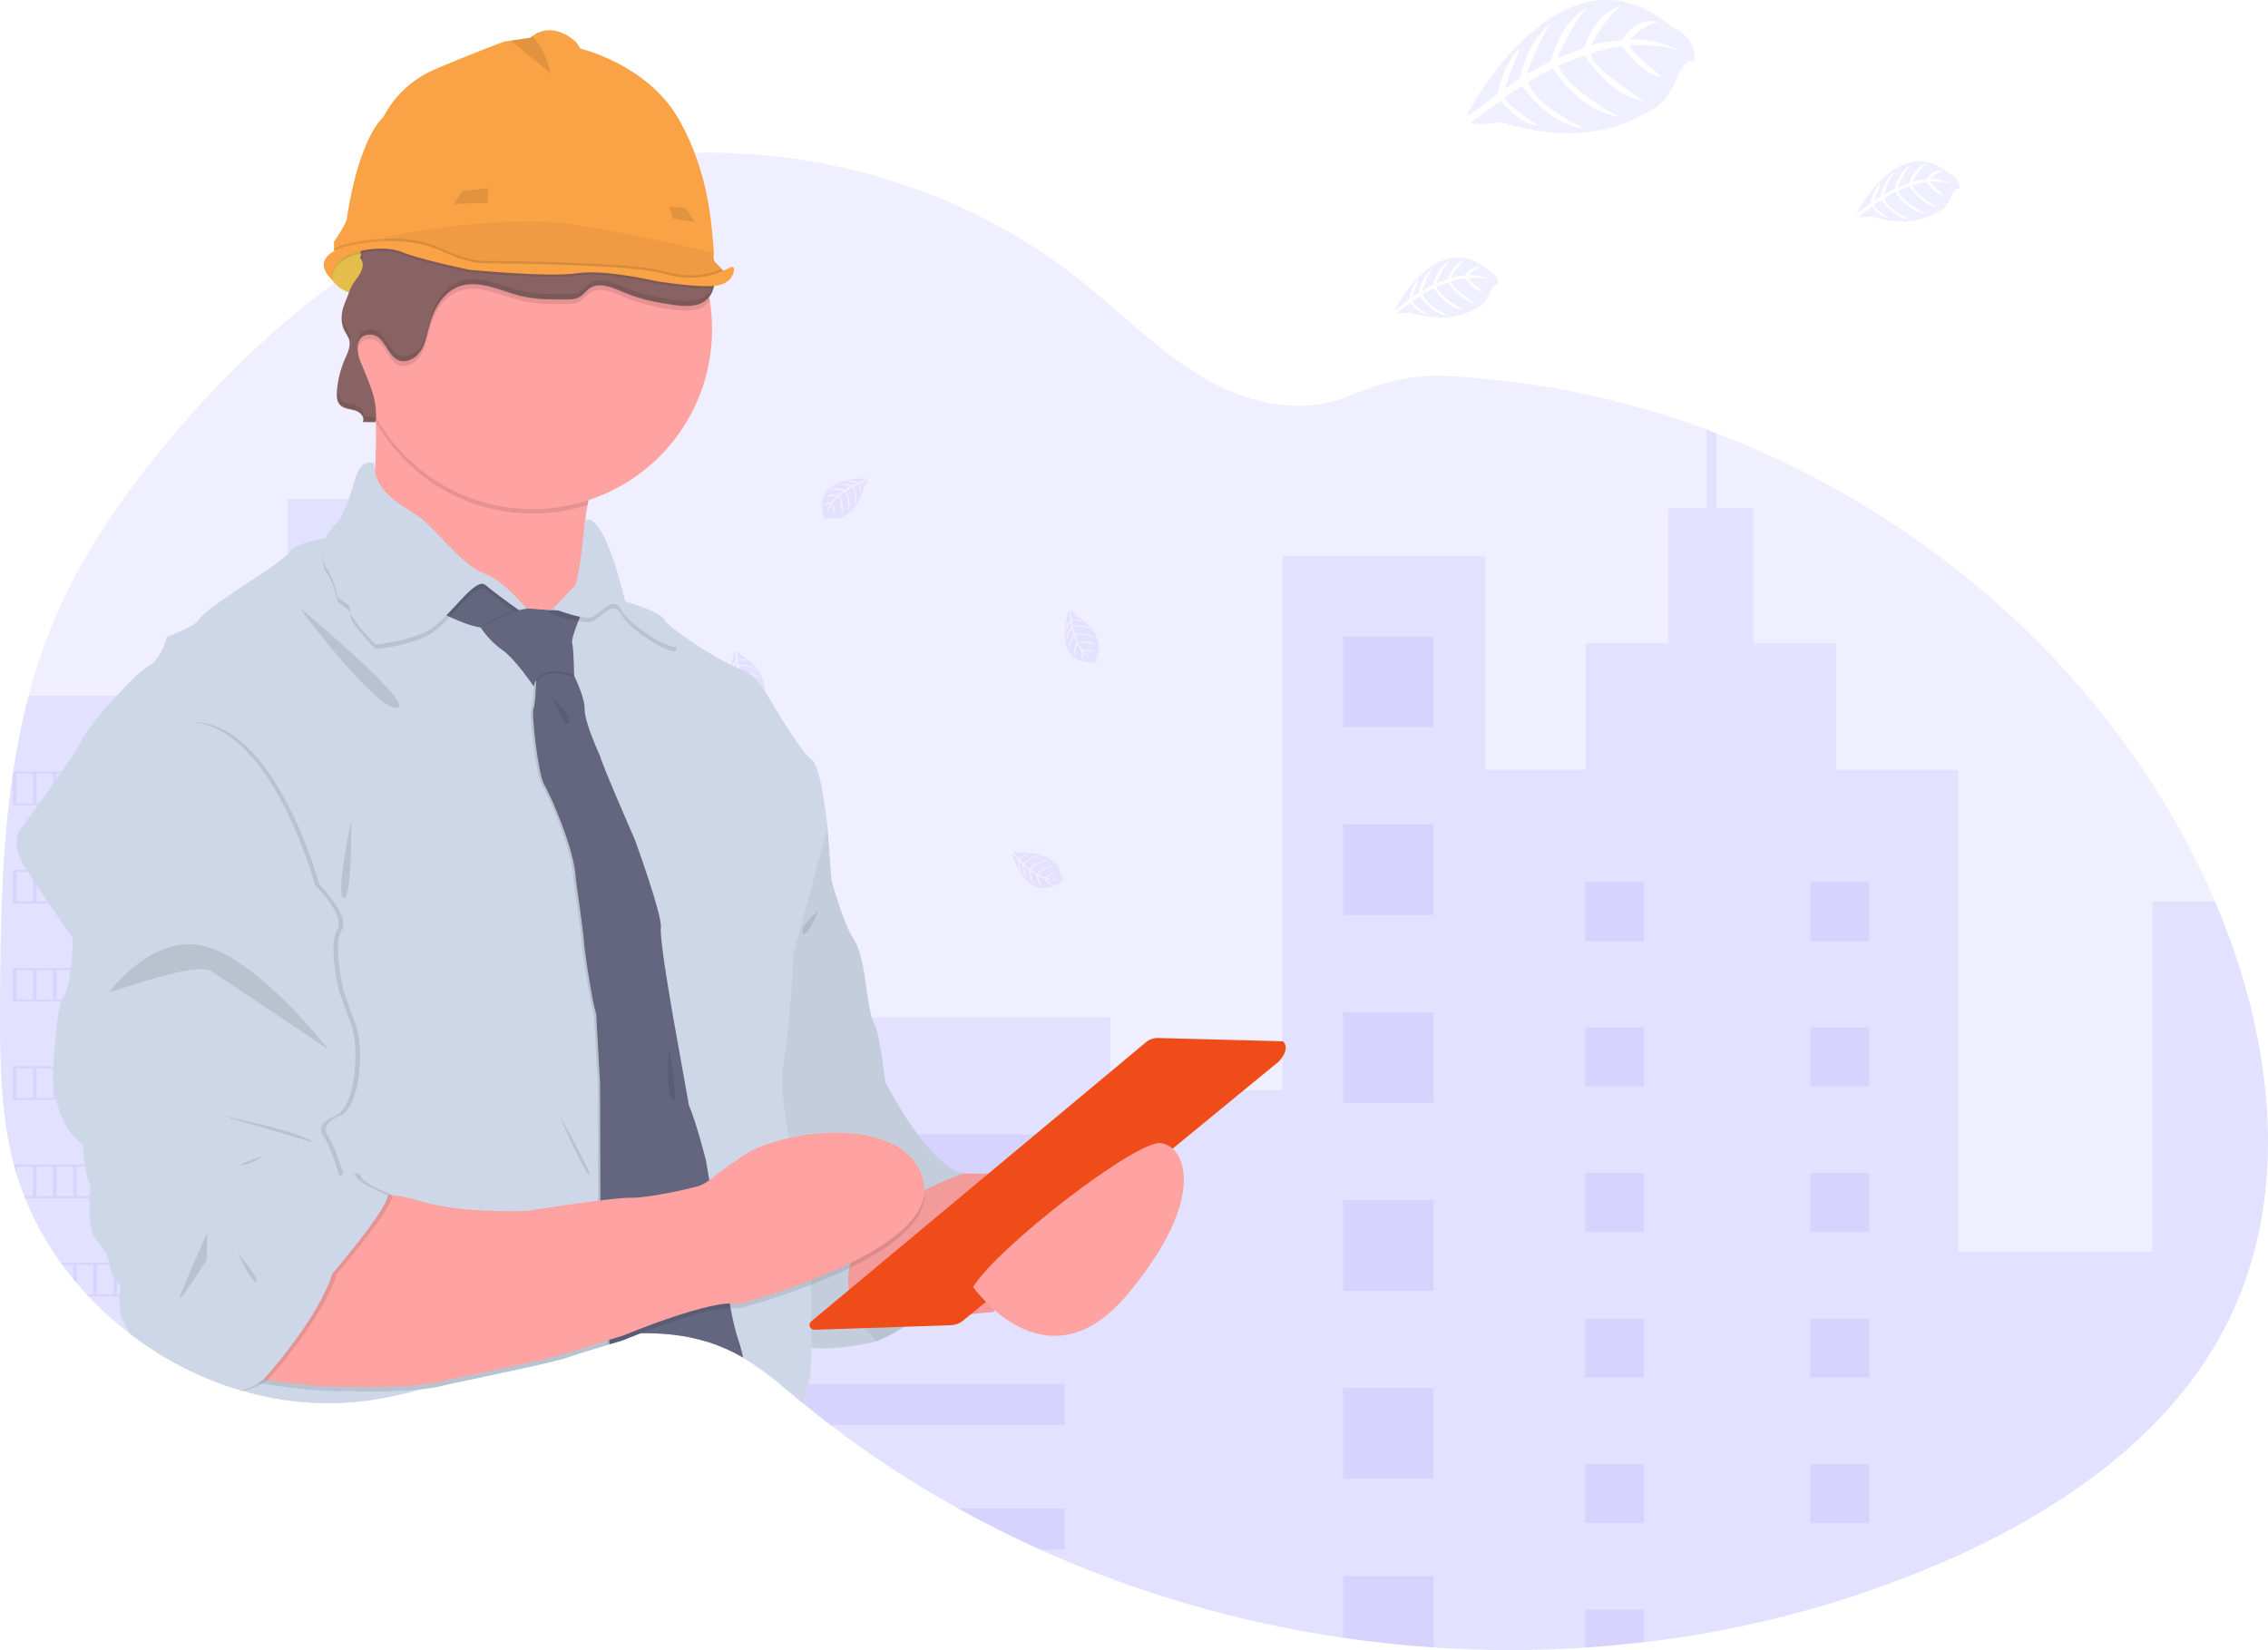 <svg width="268" height="195" viewBox="0 0 268 195" fill="none" xmlns="http://www.w3.org/2000/svg">
<g clip-path="url(#clip0_151_2)">
<path opacity="0.1" d="M263.459 155.805C256.821 169.505 243.335 178.666 229.365 184.707C218.179 189.512 206.355 192.668 194.263 194.075C191.947 194.35 189.624 194.564 187.293 194.715C181.337 195.103 175.361 195.097 169.406 194.695C165.824 194.457 162.254 194.076 158.697 193.553C146.337 191.749 134.287 188.24 122.891 183.125C119.602 181.643 116.38 180.026 113.224 178.273C107.953 175.351 102.903 172.048 98.114 168.39C97.054 167.58 96.008 166.753 94.975 165.908L94.55 165.56C93.737 164.89 92.933 164.206 92.116 163.541C90.757 162.403 89.315 161.368 87.802 160.446C87.7 160.386 87.597 160.326 87.492 160.269C87.212 160.106 86.927 159.954 86.637 159.809C86.04 159.508 85.428 159.237 84.803 158.999C81.916 157.899 78.825 157.499 75.691 157.567C75.171 157.567 74.651 157.602 74.129 157.637C73.399 157.687 72.667 157.762 71.937 157.857L71.667 157.894C69.342 158.223 67.042 158.717 64.787 159.371C61.303 160.371 57.881 161.621 54.438 162.748C52.975 163.231 51.511 163.691 50.034 164.103L49.709 164.193C47.608 164.784 45.47 165.232 43.309 165.533C38.397 166.161 33.408 165.759 28.661 164.353L28.496 164.306L28.191 164.216L27.773 164.086C27.074 163.866 26.38 163.625 25.692 163.363L25.274 163.203C24.608 162.947 23.956 162.671 23.317 162.376L22.9 162.186C22.234 161.876 21.581 161.549 20.943 161.204C20.713 161.084 20.486 160.954 20.261 160.831C19.581 160.451 18.915 160.053 18.262 159.636C17.568 159.195 16.89 158.734 16.227 158.254C15.921 158.034 15.617 157.808 15.317 157.577C13.589 156.254 11.97 154.794 10.476 153.21C10.394 153.128 10.316 153.043 10.239 152.96C9.842 152.53 9.452 152.093 9.074 151.645C8.934 151.48 8.794 151.315 8.657 151.145C8.209 150.599 7.776 150.04 7.36 149.468C7.297 149.386 7.237 149.301 7.177 149.218C5.47 146.856 4.054 144.297 2.961 141.595C2.926 141.512 2.894 141.427 2.864 141.345C2.531 140.487 2.227 139.614 1.952 138.728C1.839 138.358 1.732 137.978 1.637 137.608C1.604 137.498 1.574 137.385 1.547 137.275C0.167 131.844 0.01 126.197 0.01 120.583C0.01 119.929 0.01 119.275 0.01 118.621C0.05 109.54 0.19 100.305 1.529 91.349C1.529 91.286 1.547 91.224 1.557 91.164C2.005 88.149 2.615 85.16 3.384 82.21C4.188 79.115 5.216 76.083 6.46 73.137C9.542 65.888 14.023 59.292 18.999 53.178C24.997 45.822 31.87 39.033 39.525 33.432C40.624 32.627 41.739 31.845 42.869 31.087L43.391 30.745C43.574 30.622 43.756 30.495 43.938 30.387C44.313 30.137 44.688 29.902 45.068 29.665L45.493 29.4L46.303 28.9L46.553 28.757L46.985 28.508L47.412 28.258C47.912 27.963 48.418 27.674 48.929 27.393C51.114 26.175 53.349 25.061 55.637 24.053C56.312 23.755 56.991 23.468 57.674 23.191C60.775 21.928 63.961 20.883 67.209 20.064C68.408 19.761 69.615 19.494 70.83 19.264C72.263 18.988 73.703 18.758 75.151 18.577C77.455 18.287 79.772 18.114 82.094 18.059C98.419 17.662 114.908 22.976 127.702 33.162C132.8 37.221 137.381 42.028 143.107 45.139C148.105 47.849 153.956 48.971 159.309 46.839C163.733 45.077 166.612 44.202 171.58 44.47C181.861 45.049 191.997 47.169 201.648 50.758C202.038 50.901 202.428 51.048 202.815 51.196C227.985 60.832 249.626 79.966 260.867 104.554C261.164 105.204 261.453 105.859 261.734 106.518C268.44 122.178 270.859 140.537 263.459 155.805Z" fill="#6C63FF"/>
<path opacity="0.1" d="M50.027 69.335V164.108L49.702 164.198C47.601 164.789 45.463 165.236 43.301 165.538C38.39 166.166 33.401 165.764 28.653 164.358L28.488 164.31L28.183 164.22L27.766 164.09C27.066 163.87 26.372 163.63 25.684 163.368L25.267 163.208C24.601 162.951 23.948 162.676 23.31 162.381L22.893 162.191C22.226 161.881 21.574 161.553 20.936 161.208C20.706 161.088 20.478 160.958 20.253 160.836C19.574 160.456 18.907 160.058 18.254 159.641C17.561 159.2 16.883 158.739 16.22 158.259C15.913 158.039 15.61 157.813 15.31 157.582C13.581 156.259 11.962 154.799 10.469 153.215C10.387 153.132 10.309 153.047 10.232 152.965C9.834 152.535 9.444 152.098 9.067 151.65C8.927 151.485 8.787 151.32 8.65 151.15C8.202 150.604 7.769 150.045 7.353 149.473C7.29 149.391 7.23 149.306 7.17 149.223C5.463 146.861 4.047 144.301 2.954 141.599C2.919 141.517 2.887 141.432 2.857 141.349C2.523 140.491 2.219 139.619 1.944 138.732C1.832 138.363 1.724 137.983 1.629 137.613C1.597 137.503 1.567 137.39 1.539 137.28C0.16 131.849 0.002 126.202 0.002 120.588C0.002 119.933 0.002 119.279 0.002 118.626C0.042 109.545 0.182 100.309 1.522 91.353C1.522 91.291 1.539 91.228 1.549 91.168C1.998 88.153 2.608 85.165 3.376 82.215H28.898V69.335H33.987V58.989H44.938V69.335H50.027Z" fill="#6C63FF"/>
<path opacity="0.1" d="M263.459 155.804C256.821 169.504 243.335 178.665 229.365 184.707C218.179 189.512 206.356 192.667 194.264 194.075C191.948 194.35 189.624 194.563 187.293 194.715C181.337 195.103 175.362 195.097 169.406 194.695C165.824 194.457 162.254 194.076 158.697 193.553C146.337 191.749 134.287 188.24 122.891 183.125C119.602 181.643 116.38 180.026 113.224 178.273C107.953 175.351 102.903 172.048 98.114 168.39C97.054 167.58 96.008 166.752 94.975 165.908L94.55 165.56C93.738 164.89 92.933 164.205 92.116 163.541C90.757 162.403 89.316 161.368 87.802 160.446C87.7 160.386 87.597 160.326 87.492 160.269C87.213 160.106 86.927 159.954 86.638 159.809C86.04 159.508 85.428 159.237 84.803 158.999V120.228H131.186V128.859H151.542V65.726H175.502V90.971H187.353V76.024H197.145V60.057H201.644V50.758C202.034 50.901 202.423 51.048 202.811 51.196V60.057H207.189V76.034H216.974V90.981H231.402V147.928H254.334V106.513H261.725C268.44 122.178 270.859 140.537 263.459 155.804Z" fill="#6C63FF"/>
<path opacity="0.1" d="M169.411 75.227H158.702V85.937H169.411V75.227Z" fill="#6C63FF"/>
<path opacity="0.1" d="M169.411 97.428H158.702V108.138H169.411V97.428Z" fill="#6C63FF"/>
<path opacity="0.1" d="M169.411 119.631H158.702V130.341H169.411V119.631Z" fill="#6C63FF"/>
<path opacity="0.1" d="M169.411 141.834H158.702V152.545H169.411V141.834Z" fill="#6C63FF"/>
<path opacity="0.1" d="M169.411 164.036H158.702V174.746H169.411V164.036Z" fill="#6C63FF"/>
<path opacity="0.1" d="M169.411 186.234V194.692C165.829 194.454 162.259 194.073 158.702 193.55V186.234H169.411Z" fill="#6C63FF"/>
<path opacity="0.1" d="M125.82 134.071H88.335V138.922H125.82V134.071Z" fill="#6C63FF"/>
<path opacity="0.1" d="M125.82 148.806H88.335V153.657H125.82V148.806Z" fill="#6C63FF"/>
<path opacity="0.1" d="M125.82 163.541V168.39H98.119C97.059 167.58 96.013 166.752 94.98 165.908L94.555 165.56C93.743 164.89 92.938 164.205 92.121 163.541H125.82Z" fill="#6C63FF"/>
<path opacity="0.1" d="M125.82 178.273V183.125H122.896C119.607 181.643 116.385 180.026 113.229 178.273H125.82Z" fill="#6C63FF"/>
<path opacity="0.1" d="M194.268 104.229H187.298V111.2H194.268V104.229Z" fill="#6C63FF"/>
<path opacity="0.1" d="M43.316 71.74H36.346V78.711H43.316V71.74Z" fill="#6C63FF"/>
<path opacity="0.1" d="M43.316 87.936H36.346V94.908H43.316V87.936Z" fill="#6C63FF"/>
<path opacity="0.1" d="M43.316 104.131H36.346V111.103H43.316V104.131Z" fill="#6C63FF"/>
<path opacity="0.1" d="M43.316 120.329H36.346V127.3H43.316V120.329Z" fill="#6C63FF"/>
<path opacity="0.1" d="M43.316 136.525H36.346V143.497H43.316V136.525Z" fill="#6C63FF"/>
<path opacity="0.1" d="M43.316 152.72H36.346V159.691H43.316V152.72Z" fill="#6C63FF"/>
<path opacity="0.1" d="M220.882 104.229H213.912V111.2H220.882V104.229Z" fill="#6C63FF"/>
<path opacity="0.1" d="M194.268 121.426H187.298V128.397H194.268V121.426Z" fill="#6C63FF"/>
<path opacity="0.1" d="M220.882 121.426H213.912V128.397H220.882V121.426Z" fill="#6C63FF"/>
<path opacity="0.1" d="M194.268 138.625H187.298V145.596H194.268V138.625Z" fill="#6C63FF"/>
<path opacity="0.1" d="M220.882 138.625H213.912V145.596H220.882V138.625Z" fill="#6C63FF"/>
<path opacity="0.1" d="M194.268 155.825H187.298V162.796H194.268V155.825Z" fill="#6C63FF"/>
<path opacity="0.1" d="M220.882 155.825H213.912V162.796H220.882V155.825Z" fill="#6C63FF"/>
<path opacity="0.1" d="M194.268 173.021H187.298V179.993H194.268V173.021Z" fill="#6C63FF"/>
<path opacity="0.1" d="M220.882 173.021H213.912V179.993H220.882V173.021Z" fill="#6C63FF"/>
<path opacity="0.1" d="M187.298 194.715V190.218H194.268V194.075L187.298 194.715Z" fill="#6C63FF"/>
<path opacity="0.1" d="M1.524 91.171V95.17H28.183V91.171H1.524ZM3.899 94.92H1.942V91.421H3.899V94.92ZM6.273 94.92H4.316V91.421H6.273V94.92ZM8.647 94.92H6.69V91.421H8.647V94.92ZM11.021 94.92H9.065V91.421H11.021V94.92ZM13.396 94.92H11.439V91.421H13.396V94.92ZM15.77 94.92H13.813V91.421H15.77V94.92ZM18.144 94.92H16.187V91.421H18.144V94.92ZM20.518 94.92H18.561V91.421H20.518V94.92ZM22.893 94.92H20.936V91.421H22.893V94.92ZM25.267 94.92H23.31V91.421H25.267V94.92ZM27.766 94.92H25.684V91.421H27.766V94.92Z" fill="#6C63FF"/>
<path opacity="0.1" d="M1.524 102.784V106.771H28.183V102.784H1.524ZM3.899 106.521H1.942V103.034H3.899V106.521ZM6.273 106.521H4.316V103.034H6.273V106.521ZM8.647 106.521H6.69V103.034H8.647V106.521ZM11.021 106.521H9.065V103.034H11.021V106.521ZM13.396 106.521H11.439V103.034H13.396V106.521ZM15.77 106.521H13.813V103.034H15.77V106.521ZM18.144 106.521H16.187V103.034H18.144V106.521ZM20.518 106.521H18.561V103.034H20.518V106.521ZM22.893 106.521H20.936V103.034H22.893V106.521ZM25.267 106.521H23.31V103.034H25.267V106.521ZM27.766 106.521H25.684V103.034H27.766V106.521Z" fill="#6C63FF"/>
<path opacity="0.1" d="M1.524 114.395V118.381H28.183V114.395H1.524ZM3.899 118.131H1.942V114.644H3.899V118.131ZM6.273 118.131H4.316V114.644H6.273V118.131ZM8.647 118.131H6.69V114.644H8.647V118.131ZM11.021 118.131H9.065V114.644H11.021V118.131ZM13.396 118.131H11.439V114.644H13.396V118.131ZM15.77 118.131H13.813V114.644H15.77V118.131ZM18.144 118.131H16.187V114.644H18.144V118.131ZM20.518 118.131H18.561V114.644H20.518V118.131ZM22.893 118.131H20.936V114.644H22.893V118.131ZM25.267 118.131H23.31V114.644H25.267V118.131ZM27.766 118.131H25.684V114.644H27.766V118.131Z" fill="#6C63FF"/>
<path opacity="0.1" d="M1.524 125.995V129.994H28.183V125.995H1.524ZM3.899 129.744H1.942V126.245H3.899V129.744ZM6.273 129.744H4.316V126.245H6.273V129.744ZM8.647 129.744H6.69V126.245H8.647V129.744ZM11.021 129.744H9.065V126.245H11.021V129.744ZM13.396 129.744H11.439V126.245H13.396V129.744ZM15.77 129.744H13.813V126.245H15.77V129.744ZM18.144 129.744H16.187V126.245H18.144V129.744ZM20.518 129.744H18.561V126.245H20.518V129.744ZM22.893 129.744H20.936V126.245H22.893V129.744ZM25.267 129.744H23.31V126.245H25.267V129.744ZM27.766 129.744H25.684V126.245H27.766V129.744Z" fill="#6C63FF"/>
<path opacity="0.1" d="M1.627 137.615C1.722 137.99 1.829 138.365 1.942 138.735V137.865H3.899V141.365H2.854C2.884 141.447 2.917 141.532 2.952 141.615H28.194V137.615H1.627ZM6.273 141.365H4.316V137.865H6.273V141.365ZM8.647 141.365H6.69V137.865H8.647V141.365ZM11.021 141.365H9.065V137.865H11.021V141.365ZM13.396 141.365H11.439V137.865H13.396V141.365ZM15.77 141.365H13.813V137.865H15.77V141.365ZM18.144 141.365H16.187V137.865H18.144V141.365ZM20.518 141.365H18.562V137.865H20.518V141.365ZM22.893 141.365H20.936V137.865H22.893V141.365ZM25.267 141.365H23.31V137.865H25.267V141.365ZM27.766 141.365H25.684V137.865H27.766V141.365Z" fill="#6C63FF"/>
<path opacity="0.1" d="M7.168 149.226C7.228 149.308 7.288 149.393 7.35 149.476H8.648V151.153C8.785 151.32 8.925 151.485 9.065 151.653V149.478H11.022V152.977H10.229C10.307 153.06 10.384 153.145 10.467 153.227H28.184V149.228L7.168 149.226ZM13.396 152.975H11.439V149.476H13.396V152.975ZM15.77 152.975H13.813V149.476H15.77V152.975ZM18.145 152.975H16.188V149.476H18.145V152.975ZM20.519 152.975H18.562V149.476H20.519V152.975ZM22.893 152.975H20.936V149.476H22.893V152.975ZM25.267 152.975H23.31V149.476H25.267V152.975ZM27.766 152.975H25.685V149.476H27.766V152.975Z" fill="#6C63FF"/>
<path opacity="0.1" d="M20.253 160.836C20.478 160.963 20.706 161.086 20.936 161.208V161.086H22.893V162.191L23.31 162.381V161.086H25.267V163.208L25.684 163.368V161.086H27.766V164.085L28.183 164.215V160.836H20.253Z" fill="#6C63FF"/>
<path opacity="0.1" d="M102.457 56.55C102.457 56.55 96.499 56.19 97.209 60.364C97.173 60.576 97.204 60.794 97.299 60.987C97.395 61.181 97.549 61.339 97.739 61.439C97.739 61.439 97.739 61.129 98.349 61.234C98.563 61.269 98.78 61.279 98.996 61.264C99.288 61.245 99.567 61.131 99.788 60.939C99.788 60.939 101.463 60.247 102.115 57.51C102.115 57.51 102.595 56.912 102.577 56.76L101.578 57.19C101.578 57.19 101.923 57.914 101.653 58.517C101.653 58.517 101.62 57.217 101.425 57.247C101.388 57.247 100.903 57.497 100.903 57.497C100.903 57.497 101.495 58.762 101.048 59.679C101.048 59.679 101.218 58.124 100.721 57.59L99.996 58.007C99.996 58.007 100.688 59.312 100.218 60.377C100.218 60.377 100.341 58.744 99.848 58.109L99.206 58.609C99.206 58.609 99.856 59.894 99.456 60.779C99.456 60.779 99.403 58.877 99.064 58.732C98.82 58.938 98.602 59.173 98.416 59.432C98.416 59.432 98.861 60.364 98.586 60.856C98.586 60.856 98.416 59.592 98.276 59.584C98.276 59.584 97.719 60.424 97.662 60.999C97.687 60.466 97.853 59.948 98.141 59.499C97.819 59.56 97.522 59.714 97.287 59.942C97.287 59.942 97.374 59.349 98.286 59.297C98.286 59.297 98.749 58.662 98.874 58.622C98.874 58.622 97.971 58.547 97.424 58.789C97.424 58.789 97.906 58.23 99.038 58.484L99.671 57.967C99.671 57.967 98.484 57.805 97.981 57.984C97.981 57.984 98.559 57.485 99.841 57.849L100.531 57.437C100.001 57.321 99.458 57.274 98.916 57.297C98.916 57.297 99.551 56.955 100.733 57.327L101.233 57.105C101.233 57.105 100.483 56.96 100.276 56.937C100.068 56.915 100.046 56.855 100.046 56.855C100.515 56.776 100.997 56.83 101.438 57.01C101.438 57.01 102.475 56.615 102.457 56.55Z" fill="#6C63FF"/>
<path opacity="0.1" d="M86.818 76.864C86.818 76.864 84.781 82.472 88.984 82.985C89.177 83.08 89.394 83.111 89.606 83.075C89.817 83.038 90.012 82.936 90.162 82.782C90.162 82.782 89.869 82.685 90.139 82.138C90.234 81.943 90.306 81.738 90.354 81.528C90.417 81.241 90.386 80.942 90.264 80.675C90.264 80.675 90.076 78.873 87.637 77.471C87.637 77.471 87.203 76.838 87.05 76.814L87.175 77.901C87.175 77.901 87.967 77.776 88.469 78.206C88.469 78.206 87.22 77.868 87.188 78.063C87.188 78.101 87.28 78.636 87.28 78.636C87.28 78.636 88.659 78.426 89.412 79.116C89.412 79.116 87.967 78.511 87.315 78.838L87.51 79.633C87.51 79.633 88.957 79.343 89.844 80.093C89.844 80.093 88.315 79.516 87.565 79.805L87.862 80.555C87.862 80.555 89.279 80.305 90.014 80.928C90.014 80.928 88.175 80.428 87.942 80.723C88.07 81.014 88.233 81.288 88.427 81.54C88.427 81.54 89.449 81.38 89.842 81.79C89.842 81.79 88.579 81.593 88.534 81.723C88.534 81.723 89.182 82.498 89.717 82.722C89.214 82.545 88.767 82.239 88.42 81.835C88.386 82.162 88.45 82.491 88.602 82.782C88.602 82.782 88.057 82.532 88.265 81.645C88.265 81.645 87.785 81.023 87.785 80.895C87.785 80.895 87.455 81.738 87.535 82.332C87.535 82.332 87.135 81.71 87.7 80.698L87.385 79.948C87.385 79.948 86.885 81.04 86.92 81.575C86.92 81.575 86.61 80.878 87.32 79.75L87.123 78.973C86.861 79.445 86.662 79.949 86.53 80.473C86.53 80.473 86.38 79.765 87.073 78.738L87 78.203C87 78.203 86.65 78.873 86.568 79.076C86.485 79.278 86.423 79.27 86.423 79.27C86.48 78.798 86.668 78.35 86.965 77.978C86.965 77.978 86.885 76.864 86.818 76.864Z" fill="#6C63FF"/>
<path opacity="0.1" d="M126.312 72.135C126.312 72.135 124.278 77.754 128.479 78.253C128.672 78.348 128.89 78.379 129.102 78.342C129.314 78.305 129.509 78.203 129.659 78.049C129.659 78.049 129.364 77.951 129.636 77.406C129.732 77.211 129.803 77.006 129.849 76.794C129.913 76.508 129.882 76.209 129.761 75.941C129.761 75.941 129.574 74.139 127.135 72.737C127.135 72.737 126.697 72.107 126.545 72.082L126.672 73.167C126.672 73.167 127.464 73.044 127.967 73.474C127.967 73.474 126.717 73.137 126.682 73.329C126.682 73.369 126.775 73.902 126.775 73.902C126.775 73.902 128.154 73.694 128.909 74.382C128.909 74.382 127.464 73.779 126.81 74.104L127.007 74.901C127.007 74.901 128.454 74.609 129.341 75.361C129.341 75.361 127.809 74.781 127.06 75.072L127.357 75.821C127.357 75.821 128.774 75.571 129.509 76.194C129.509 76.194 127.672 75.694 127.437 75.991C127.569 76.284 127.737 76.558 127.937 76.809C127.937 76.809 128.956 76.646 129.351 77.059C129.351 77.059 128.089 76.861 128.044 76.994C128.044 76.994 128.689 77.766 129.224 77.993C128.722 77.817 128.275 77.51 127.929 77.106C127.896 77.433 127.959 77.762 128.109 78.053C128.109 78.053 127.567 77.803 127.774 76.919C127.774 76.919 127.294 76.294 127.292 76.169C127.292 76.169 126.965 77.014 127.042 77.606C127.042 77.606 126.642 76.986 127.207 75.971L126.892 75.222C126.892 75.222 126.392 76.314 126.427 76.846C126.427 76.846 126.117 76.151 126.827 75.024L126.627 74.244C126.366 74.716 126.167 75.22 126.035 75.744C126.035 75.744 125.887 75.037 126.58 74.009L126.507 73.474C126.507 73.474 126.157 74.144 126.072 74.347C125.987 74.549 125.927 74.542 125.927 74.542C125.987 74.069 126.175 73.622 126.472 73.249C126.472 73.249 126.382 72.137 126.312 72.135Z" fill="#6C63FF"/>
<path opacity="0.1" d="M69.855 117.996C69.855 117.996 67.818 123.608 72.022 124.12C72.215 124.215 72.432 124.246 72.644 124.209C72.855 124.172 73.05 124.069 73.199 123.915C73.199 123.915 72.907 123.818 73.177 123.273C73.273 123.078 73.345 122.872 73.391 122.66C73.456 122.374 73.424 122.075 73.302 121.808C73.302 121.808 73.114 120.006 70.675 118.606C70.675 118.606 70.24 117.974 70.088 117.949L70.213 119.034C70.213 119.034 71.007 118.911 71.507 119.341C71.507 119.341 70.257 119.004 70.225 119.196C70.225 119.236 70.317 119.768 70.317 119.768C70.317 119.768 71.697 119.561 72.449 120.248C72.449 120.248 71.005 119.646 70.353 119.971L70.547 120.768C70.547 120.768 71.995 120.476 72.882 121.228C72.882 121.228 71.352 120.648 70.602 120.938L70.9 121.688C70.9 121.688 72.317 121.438 73.052 122.06C73.052 122.06 71.215 121.561 70.98 121.858C71.108 122.149 71.271 122.424 71.465 122.675C71.465 122.675 72.487 122.513 72.882 122.925C72.882 122.925 71.617 122.728 71.572 122.86C71.572 122.86 72.219 123.633 72.754 123.86C72.252 123.684 71.805 123.379 71.457 122.975C71.424 123.301 71.487 123.63 71.64 123.92C71.64 123.92 71.095 123.67 71.302 122.785C71.302 122.785 70.825 122.16 70.822 122.035C70.822 122.035 70.493 122.88 70.572 123.473C70.572 123.473 70.173 122.853 70.737 121.838L70.422 121.088C70.422 121.088 69.923 122.18 69.96 122.713C69.96 122.713 69.65 122.018 70.36 120.891L70.16 120.113C69.898 120.585 69.699 121.089 69.568 121.613C69.568 121.613 69.418 120.903 70.11 119.878L70.038 119.341C70.038 119.341 69.688 120.011 69.605 120.213C69.523 120.416 69.46 120.408 69.46 120.408C69.518 119.935 69.707 119.488 70.005 119.116C70.005 119.116 69.923 117.996 69.855 117.996Z" fill="#6C63FF"/>
<path opacity="0.1" d="M61.773 65.108C61.773 65.108 59.738 70.717 63.94 71.23C64.132 71.324 64.35 71.355 64.562 71.319C64.774 71.283 64.969 71.18 65.119 71.027C65.119 71.027 64.824 70.93 65.097 70.382C65.191 70.187 65.262 69.981 65.309 69.77C65.373 69.484 65.342 69.186 65.222 68.92C65.222 68.92 65.034 67.118 62.592 65.716C62.592 65.716 62.158 65.083 62.005 65.058L62.133 66.145C62.133 66.145 62.925 66.02 63.425 66.45C63.425 66.45 62.175 66.113 62.143 66.308C62.143 66.345 62.235 66.88 62.235 66.88C62.235 66.88 63.615 66.67 64.369 67.36C64.369 67.36 62.925 66.755 62.27 67.083L62.465 67.878C62.465 67.878 63.912 67.585 64.802 68.338C64.802 68.338 63.27 67.758 62.52 68.05L62.817 68.8C62.817 68.8 64.234 68.55 64.969 69.175C64.969 69.175 63.132 68.675 62.897 68.97C63.025 69.261 63.188 69.535 63.382 69.787C63.382 69.787 64.404 69.627 64.799 70.037C64.799 70.037 63.537 69.84 63.492 69.97C63.492 69.97 64.137 70.745 64.672 70.969C64.17 70.791 63.723 70.485 63.375 70.082C63.342 70.409 63.405 70.738 63.557 71.029C63.557 71.029 63.012 70.78 63.222 69.892C63.222 69.892 62.742 69.27 62.74 69.142C62.74 69.142 62.413 69.985 62.49 70.58C62.49 70.58 62.088 69.957 62.655 68.945L62.337 68.195C62.337 68.195 61.838 69.287 61.875 69.822C61.875 69.822 61.565 69.125 62.275 67.998L62.075 67.22C61.814 67.692 61.614 68.197 61.483 68.72C61.483 68.72 61.335 68.013 62.025 66.985L61.955 66.45C61.955 66.45 61.603 67.12 61.52 67.32C61.438 67.52 61.375 67.518 61.375 67.518C61.433 67.045 61.622 66.597 61.92 66.225C61.92 66.225 61.843 65.108 61.773 65.108Z" fill="#6C63FF"/>
<path opacity="0.1" d="M76.878 95.653C76.878 95.653 78.45 101.402 82.179 99.402C82.391 99.368 82.587 99.269 82.738 99.117C82.89 98.965 82.99 98.769 83.023 98.557C83.023 98.557 82.729 98.647 82.636 98.045C82.601 97.831 82.54 97.622 82.456 97.422C82.345 97.151 82.148 96.924 81.894 96.778C81.894 96.778 80.702 95.413 77.895 95.673C77.895 95.673 77.175 95.41 77.035 95.478L77.765 96.29C77.765 96.29 78.343 95.733 79 95.79C79 95.79 77.778 96.24 77.868 96.413C77.888 96.448 78.272 96.828 78.272 96.828C78.272 96.828 79.272 95.86 80.292 95.988C80.292 95.988 78.765 96.328 78.42 96.973L79.037 97.51C79.037 97.51 80.052 96.438 81.212 96.538C81.212 96.538 79.625 96.948 79.18 97.618L79.859 98.065C79.859 98.065 80.859 97.038 81.834 97.13C81.834 97.13 80.049 97.787 80.022 98.157C80.295 98.322 80.587 98.452 80.892 98.545C80.892 98.545 81.641 97.825 82.189 97.927C82.189 97.927 81.042 98.495 81.082 98.627C81.082 98.627 82.056 98.877 82.619 98.757C82.107 98.903 81.566 98.911 81.049 98.782C81.21 99.068 81.452 99.301 81.744 99.45C81.744 99.45 81.154 99.557 80.814 98.715C80.814 98.715 80.064 98.482 79.984 98.377C79.984 98.377 80.204 99.257 80.609 99.697C80.609 99.697 79.924 99.42 79.802 98.265L79.11 97.832C79.11 97.832 79.337 99.01 79.667 99.427C79.667 99.427 79.012 99.037 78.942 97.707L78.332 97.188C78.392 97.727 78.521 98.256 78.717 98.762C78.717 98.762 78.19 98.262 78.162 97.033L77.795 96.635C77.795 96.635 77.895 97.385 77.943 97.597C77.99 97.81 77.943 97.847 77.943 97.847C77.718 97.428 77.614 96.953 77.643 96.478C77.643 96.478 76.935 95.615 76.878 95.653Z" fill="#6C63FF"/>
<path opacity="0.1" d="M119.524 100.787C119.524 100.787 121.096 106.536 124.823 104.536C125.035 104.503 125.232 104.404 125.384 104.252C125.536 104.1 125.636 103.904 125.67 103.691C125.67 103.691 125.373 103.781 125.28 103.191C125.247 102.977 125.187 102.768 125.103 102.569C124.99 102.298 124.792 102.071 124.538 101.924C124.538 101.924 123.346 100.559 120.539 100.822C120.539 100.822 119.819 100.557 119.682 100.624L120.409 101.437C120.409 101.437 120.986 100.879 121.644 100.937C121.644 100.937 120.422 101.387 120.514 101.559C120.532 101.594 120.919 101.974 120.919 101.974C120.919 101.974 121.919 101.007 122.938 101.134C122.938 101.134 121.409 101.474 121.064 102.119L121.684 102.656C121.684 102.656 122.683 101.584 123.856 101.684C123.856 101.684 122.271 102.094 121.826 102.764L122.506 103.211C122.506 103.211 123.506 102.184 124.478 102.276C124.478 102.276 122.693 102.934 122.668 103.304C122.94 103.468 123.232 103.598 123.536 103.691C123.536 103.691 124.285 102.971 124.833 103.074C124.833 103.074 123.688 103.641 123.726 103.774C123.726 103.774 124.7 104.024 125.265 103.904C124.752 104.049 124.21 104.057 123.693 103.929C123.855 104.214 124.096 104.446 124.388 104.596C124.388 104.596 123.798 104.704 123.458 103.861C123.458 103.861 122.708 103.629 122.631 103.524C122.631 103.524 122.848 104.404 123.253 104.844C123.253 104.844 122.568 104.566 122.446 103.411L121.754 102.974C121.754 102.974 121.981 104.151 122.314 104.569C122.314 104.569 121.659 104.179 121.589 102.849L120.976 102.329C121.036 102.869 121.166 103.398 121.364 103.904C121.364 103.904 120.834 103.404 120.807 102.174L120.439 101.777C120.439 101.777 120.539 102.526 120.587 102.739C120.634 102.951 120.587 102.989 120.587 102.989C120.361 102.569 120.258 102.095 120.287 101.619C120.287 101.619 119.582 100.749 119.524 100.787Z" fill="#6C63FF"/>
<path d="M103.525 158.521C103.525 158.521 116.49 154.155 113.806 138.682L97.337 134.406L93.513 147.101L103.525 158.521Z" fill="#CED7E7"/>
<path opacity="0.1" d="M93.513 147.101L103.522 158.522C103.522 158.522 116.488 154.155 113.804 138.683L93.513 147.101Z" fill="black"/>
<path d="M39.03 32.796C39.03 32.796 40.779 35.643 43.171 34.221C45.563 32.799 43.269 28.87 43.269 28.87C43.269 28.87 38.688 28.242 39.03 32.796Z" fill="#FED253"/>
<path opacity="0.1" d="M43.171 34.221C42.889 34.404 42.573 34.527 42.241 34.583C41.91 34.639 41.571 34.626 41.244 34.546C40.367 34.324 39.692 33.649 39.33 33.206C39.222 33.077 39.122 32.941 39.03 32.799C38.908 31.174 39.413 30.207 40.112 29.637C41.074 28.855 42.407 28.822 42.981 28.847C43.159 28.847 43.261 28.872 43.261 28.872L43.309 28.952C43.376 29.08 43.524 29.362 43.681 29.739C44.216 30.977 44.853 33.219 43.171 34.221Z" fill="black"/>
<path d="M104.799 137.955L113.796 138.682L130.541 138.82L117.348 155.067C117.348 155.067 113.161 155.294 112.299 155.884C111.437 156.474 99.331 156.159 99.331 156.159L97.376 147.831L104.799 137.955Z" fill="#FFA2A2"/>
<path opacity="0.05" d="M104.799 137.955L113.796 138.682L130.541 138.82L117.348 155.067C117.348 155.067 113.161 155.294 112.299 155.884C111.437 156.474 99.331 156.159 99.331 156.159L97.376 147.831L104.799 137.955Z" fill="black"/>
<path d="M95.7 94.273L97.791 97.822L98.246 104.011C98.246 104.011 99.703 109.288 100.796 110.835C101.888 112.382 102.343 116.479 102.343 116.479C102.343 116.479 102.797 120.301 103.342 121.118C103.887 121.935 104.617 127.867 104.617 127.867C104.617 127.867 109.44 137.513 113.806 138.695C113.806 138.695 92.151 145.794 103.525 158.534C103.525 158.534 95.427 160.533 93.515 158.261C91.603 155.989 86.6 122.315 86.6 122.315L88.147 93.92L95.7 94.273Z" fill="#CED7E7"/>
<path opacity="0.05" d="M95.7 94.273L97.791 97.822L98.246 104.011C98.246 104.011 99.703 109.288 100.796 110.835C101.888 112.382 102.343 116.479 102.343 116.479C102.343 116.479 102.797 120.301 103.342 121.118C103.887 121.935 104.617 127.867 104.617 127.867C104.617 127.867 109.44 137.513 113.806 138.695C113.806 138.695 92.151 145.794 103.525 158.534C103.525 158.534 95.427 160.533 93.515 158.261C91.603 155.989 86.6 122.315 86.6 122.315L88.147 93.92L95.7 94.273Z" fill="black"/>
<path d="M69.426 59.682C68.818 62.834 68.998 66.089 69.951 69.155L66.582 78.801C66.582 78.801 40.922 64.513 43.107 61.054C44.344 59.092 44.501 53.9 44.401 49.776C44.329 46.642 44.106 44.127 44.106 44.127C44.106 44.127 75.596 47.224 71.405 54.413C70.457 56.047 69.788 57.827 69.426 59.682Z" fill="#FFA2A2"/>
<path opacity="0.1" d="M71.405 54.413C70.456 56.047 69.787 57.827 69.425 59.682C64.752 61.177 59.706 61.007 55.143 59.201C50.581 57.395 46.785 54.065 44.401 49.776C44.328 46.642 44.106 44.127 44.106 44.127C44.106 44.127 75.588 47.224 71.405 54.413Z" fill="black"/>
<path d="M84.143 38.941C84.145 42.277 83.361 45.567 81.852 48.543C80.344 51.519 78.154 54.097 75.462 56.068C72.77 58.038 69.651 59.346 66.358 59.883C63.066 60.421 59.693 60.175 56.514 59.163C53.334 58.152 50.438 56.404 48.062 54.063C45.685 51.722 43.894 48.853 42.834 45.689C41.775 42.525 41.477 39.156 41.965 35.855C42.452 32.554 43.712 29.415 45.641 26.693C45.941 26.271 46.256 25.86 46.588 25.458C48.477 23.162 50.828 21.288 53.488 19.959C54.931 19.237 56.453 18.685 58.024 18.314C60.86 17.642 63.804 17.561 66.673 18.076C69.541 18.591 72.273 19.691 74.699 21.306C77.124 22.923 79.192 25.021 80.772 27.47C82.352 29.919 83.411 32.667 83.883 35.544C84.06 36.667 84.147 37.803 84.143 38.941Z" fill="#FFA2A2"/>
<path d="M92.513 126.128C92.195 127.822 92.593 130.919 93.195 134.071C93.22 134.209 93.248 134.346 93.275 134.484C93.303 134.621 93.343 134.834 93.378 135.006C93.655 136.361 93.957 137.703 94.252 138.923C94.547 140.143 94.812 141.187 95.037 142.047C95.377 143.334 95.609 144.144 95.609 144.144C95.609 144.144 95.639 144.939 95.679 146.204C95.702 146.934 95.727 147.824 95.752 148.806C95.752 149.091 95.769 149.381 95.777 149.681C95.789 150.203 95.802 150.746 95.814 151.301C95.814 151.481 95.814 151.661 95.827 151.843C95.827 152.44 95.849 153.05 95.859 153.658C95.872 154.492 95.882 155.327 95.887 156.137C95.887 156.447 95.887 156.752 95.887 157.052C95.887 157.827 95.887 158.569 95.887 159.252C95.859 161.189 95.782 162.651 95.617 163.073C95.559 163.218 95.507 163.376 95.457 163.541C95.24 164.317 95.083 165.108 94.987 165.908L94.562 165.561C93.75 164.891 92.945 164.206 92.128 163.541C90.77 162.403 89.328 161.368 87.814 160.446C87.712 160.386 87.609 160.326 87.504 160.269C87.225 160.106 86.94 159.954 86.65 159.809C86.052 159.508 85.44 159.238 84.815 158.999C81.929 157.899 78.837 157.499 75.703 157.567C74.454 158.044 73.641 158.387 73.641 158.387L72.052 158.867L71.787 158.947C70.065 159.472 67.643 160.216 66.771 160.526C65.362 161.026 53.123 163.573 53.123 163.573C52.005 163.879 50.863 164.088 49.709 164.198C47.608 164.789 45.47 165.237 43.309 165.538C38.397 166.166 33.408 165.764 28.661 164.358C28.519 164.367 28.377 164.362 28.236 164.346C28.323 164.346 28.408 164.326 28.486 164.311L28.181 164.221L27.764 164.091C27.064 163.871 26.37 163.63 25.682 163.368L25.264 163.208C24.598 162.952 23.945 162.676 23.307 162.381L22.89 162.191C22.224 161.881 21.571 161.554 20.933 161.209C20.703 161.089 20.476 160.959 20.251 160.836C19.571 160.456 18.905 160.058 18.252 159.642C18.142 158.699 18.084 158.069 18.084 158.069L17.109 153.215L17.059 152.965L16.36 149.466L16.31 149.216L14.788 141.602L14.738 141.352L14.038 137.853L13.988 137.603L12.446 129.994L12.396 129.744L11.696 126.245L11.646 125.995L10.117 118.371L10.067 118.122L9.367 114.635L9.317 114.385L9.039 113.01L8.622 110.928C8.622 110.928 7.29 109.023 5.79 106.771L5.623 106.521C5.196 105.889 4.756 105.231 4.328 104.586C4.186 104.374 4.048 104.164 3.911 103.957C3.703 103.642 3.501 103.334 3.306 103.034L3.171 102.827L3.144 102.784C0.989 99.45 2.431 98 2.431 98C2.431 98 3.336 96.775 4.503 95.156C4.561 95.073 4.621 94.991 4.683 94.906C5.183 94.206 5.733 93.441 6.273 92.676L6.69 92.081C6.848 91.859 7.003 91.636 7.152 91.416C7.212 91.334 7.27 91.249 7.325 91.166C8.477 89.502 9.427 88.049 9.622 87.534C9.927 86.722 11.871 84.32 13.808 82.213C15.335 80.548 16.854 79.069 17.537 78.714C19.084 77.896 19.721 75.254 19.721 75.254C19.721 75.254 23.087 74.074 23.542 73.165C23.997 72.255 30.368 68.165 30.368 68.165C30.368 68.165 32.944 66.506 33.986 65.506C34.134 65.375 34.263 65.225 34.369 65.059C34.731 64.409 37.098 63.874 38.06 63.681C38.31 63.631 38.465 63.604 38.465 63.604C38.853 62.898 39.344 62.254 39.922 61.692C40.315 61.344 40.804 60.147 41.217 58.987C41.664 57.722 42.011 56.505 42.011 56.505C42.741 54.048 44.196 54.775 44.196 54.775C44.194 55.111 44.226 55.446 44.291 55.775C44.898 58.775 48.197 60.025 49.929 61.427C51.841 62.971 54.842 66.978 57.209 67.796C59.169 68.473 61.44 71.028 62.16 71.88L62.215 71.945C62.335 72.085 62.395 72.165 62.395 72.165C62.395 72.165 63.737 72.095 64.554 72.08H64.852C65.018 72.063 65.176 71.999 65.307 71.895C66.119 71.342 67.328 69.723 67.856 69.35C68.49 68.893 69.13 61.522 69.13 61.522L69.163 61.507C71.43 60.444 73.861 71.078 73.861 71.078C73.861 71.078 78.138 72.352 78.502 73.262C78.572 73.442 78.895 73.762 79.38 74.149C81.587 75.837 83.937 77.33 86.402 78.611C86.457 78.639 86.51 78.666 86.565 78.689C86.614 78.715 86.665 78.74 86.717 78.761C86.81 78.806 86.9 78.846 86.985 78.884C87.12 78.944 87.245 78.993 87.36 79.034L87.51 79.086C87.868 79.205 88.205 79.38 88.509 79.603C88.599 79.668 88.689 79.736 88.777 79.808C89.117 80.092 89.43 80.406 89.711 80.748C89.754 80.798 89.794 80.851 89.834 80.901C90.024 81.138 90.194 81.373 90.334 81.591C90.563 81.926 90.773 82.275 90.961 82.635C90.961 82.635 94.69 89.007 95.874 89.732C97.059 90.457 97.786 97.833 97.786 97.833L93.787 112.658C93.787 112.658 93.6 116.407 93.25 120.231C93.055 122.376 92.808 124.558 92.513 126.128Z" fill="#CED7E7"/>
<path d="M62.395 72.615C62.395 72.615 59.714 74.069 57.619 74.207C57.345 74.219 57.07 74.204 56.8 74.159C54.605 73.827 51.386 72.022 51.386 72.022L55.163 67.88L59.756 70.157L61.446 71.73L62.395 72.615Z" fill="#63667E"/>
<path opacity="0.1" d="M83.873 35.544C83.778 35.678 83.67 35.803 83.551 35.916C82.236 37.166 79.902 36.648 78.11 36.359C76.553 36.104 75.032 35.664 73.579 35.049C72.315 34.509 70.798 33.849 69.66 34.624C69.223 34.919 68.923 35.391 68.468 35.651C68.013 35.911 67.434 35.929 66.896 35.936C65.147 35.936 63.397 35.956 61.691 35.561C59.144 34.966 56.51 33.469 54.088 34.456C52.194 35.226 51.166 37.288 50.654 39.27C50.404 40.243 50.219 41.27 49.654 42.095C49.089 42.92 47.997 43.505 47.068 43.117C45.696 42.545 45.493 40.215 43.839 40.098C42.022 39.97 42.044 41.848 42.574 43.205C43.359 45.205 44.386 47.204 44.431 49.289C42.478 45.791 41.556 41.811 41.77 37.811C41.984 33.81 43.326 29.952 45.641 26.683C46.043 26.433 46.359 26.065 46.543 25.628C46.561 25.569 46.576 25.509 46.588 25.448C46.725 24.751 46.338 24.018 46.315 23.288C46.228 21.506 48.157 20.264 49.927 20.039C51.104 19.889 52.308 20.004 53.488 19.966C54.082 19.953 54.673 19.875 55.25 19.732C56.245 19.433 57.177 18.955 57.999 18.319C60.835 17.647 63.779 17.566 66.648 18.081C69.516 18.596 72.248 19.695 74.674 21.311C77.1 22.927 79.166 25.025 80.747 27.475C82.327 29.924 83.386 32.672 83.858 35.549L83.873 35.544Z" fill="black"/>
<path d="M84.301 34.071C84.176 34.566 83.917 35.016 83.551 35.371C82.237 36.621 79.902 36.101 78.11 35.811C76.553 35.562 75.032 35.126 73.579 34.511C72.315 33.974 70.798 33.314 69.66 34.089C69.223 34.384 68.923 34.856 68.468 35.116C68.013 35.376 67.434 35.394 66.896 35.399C65.147 35.411 63.398 35.421 61.691 35.026C59.144 34.429 56.51 32.934 54.088 33.919C52.194 34.689 51.166 36.753 50.654 38.736C50.404 39.708 50.219 40.735 49.654 41.557C49.09 42.38 47.997 42.97 47.068 42.582C45.696 42.01 45.493 39.68 43.839 39.563C42.022 39.435 42.044 41.312 42.574 42.67C43.504 45.037 44.768 47.391 44.353 49.901C43.941 49.901 43.259 49.886 42.854 49.876C43.169 49.339 42.569 48.699 41.972 48.516C41.374 48.334 40.677 48.336 40.222 47.901C39.767 47.466 39.765 46.794 39.812 46.192C39.916 44.904 40.231 43.642 40.745 42.457C41.072 41.707 41.494 40.895 41.245 40.11C41.094 39.755 40.914 39.412 40.705 39.088C40.185 38.088 40.307 36.838 40.752 35.806C40.942 35.366 41.08 34.951 41.237 34.556C41.436 33.995 41.724 33.469 42.089 32.999C42.662 32.287 43.221 31.214 42.589 30.552C42.429 30.384 42.749 30.27 42.647 30.052C42.629 30.015 42.616 29.975 42.609 29.935C42.58 29.671 42.643 29.406 42.789 29.185C42.819 29.127 42.851 29.071 42.886 29.017C42.915 28.96 42.948 28.905 42.984 28.852C43.537 27.928 44.273 27.126 45.146 26.495C45.688 26.103 46.323 25.725 46.538 25.09C46.788 24.341 46.348 23.543 46.31 22.751C46.223 20.969 48.152 19.726 49.922 19.501C51.691 19.276 53.526 19.649 55.25 19.192C57.697 18.547 59.416 16.387 61.638 15.175C62.853 14.525 64.201 14.161 65.579 14.112C66.956 14.062 68.327 14.329 69.585 14.89C72.18 16.075 74.137 18.469 76.846 19.369C77.805 19.689 78.845 19.816 79.71 20.346C80.71 20.961 81.317 22.036 81.837 23.096C82.629 24.703 82.789 26.318 83.336 28.02C83.771 29.37 84.373 31.134 84.423 32.689C84.451 33.153 84.41 33.619 84.301 34.071Z" fill="#896363"/>
<g opacity="0.1">
<path d="M42.914 30.939C42.954 30.779 42.958 30.612 42.925 30.451C42.893 30.289 42.825 30.137 42.726 30.004C42.791 30.199 42.509 30.312 42.664 30.474C42.787 30.604 42.874 30.765 42.914 30.939Z" fill="black"/>
<path d="M42.719 29.432C42.69 29.519 42.672 29.61 42.666 29.702C42.714 29.622 42.779 29.54 42.719 29.432Z" fill="black"/>
<path d="M83.621 34.761C82.304 36.011 79.972 35.494 78.175 35.201C76.619 34.951 75.099 34.512 73.649 33.894C72.382 33.354 70.868 32.694 69.728 33.469C69.293 33.764 68.993 34.236 68.536 34.496C68.078 34.756 67.501 34.774 66.964 34.779C65.214 34.779 63.465 34.801 61.755 34.404C59.211 33.809 56.577 32.317 54.155 33.299C52.261 34.071 51.234 36.133 50.721 38.116C50.471 39.088 50.289 40.115 49.722 40.94C49.154 41.765 48.062 42.35 47.135 41.965C45.763 41.39 45.56 39.063 43.906 38.946C42.614 38.853 42.254 39.778 42.342 40.805C42.416 40.02 42.841 39.415 43.906 39.49C45.56 39.608 45.763 41.938 47.135 42.51C48.062 42.897 49.157 42.315 49.722 41.485C50.286 40.655 50.471 39.633 50.721 38.663C51.234 36.681 52.261 34.616 54.155 33.846C56.577 32.862 59.211 34.346 61.755 34.951C63.455 35.349 65.219 35.336 66.964 35.324C67.501 35.324 68.068 35.309 68.536 35.044C69.003 34.779 69.285 34.311 69.728 34.014C70.868 33.242 72.382 33.901 73.649 34.439C75.1 35.056 76.619 35.496 78.175 35.749C79.972 36.038 82.304 36.561 83.621 35.306C84.336 34.624 84.551 33.636 84.503 32.557C84.463 33.414 84.213 34.191 83.621 34.761Z" fill="black"/>
<path d="M46.398 22.298C46.384 22.423 46.379 22.548 46.383 22.673C46.408 23.193 46.605 23.713 46.668 24.221C46.761 23.598 46.473 22.948 46.398 22.298Z" fill="black"/>
<path d="M41.319 40.033C41.34 40.108 41.356 40.184 41.367 40.26C41.407 40.002 41.391 39.739 41.319 39.488C41.17 39.131 40.99 38.788 40.78 38.463C40.592 38.093 40.481 37.69 40.452 37.276C40.401 37.873 40.515 38.473 40.78 39.011C40.99 39.334 41.171 39.676 41.319 40.033Z" fill="black"/>
<path d="M44.421 49.276L42.959 49.254C42.993 49.342 43.007 49.437 42.999 49.531C42.991 49.626 42.962 49.717 42.914 49.799C43.326 49.799 44.011 49.814 44.414 49.824C44.483 49.396 44.508 48.962 44.486 48.529C44.48 48.779 44.459 49.029 44.421 49.276Z" fill="black"/>
<path d="M42.029 47.894C41.432 47.714 40.737 47.711 40.292 47.274C40.03 46.987 39.883 46.615 39.877 46.227C39.84 46.801 39.877 47.421 40.292 47.821C40.737 48.259 41.432 48.261 42.029 48.441C42.224 48.498 42.404 48.593 42.56 48.722C42.716 48.851 42.844 49.011 42.936 49.191C43.189 48.674 42.609 48.066 42.029 47.894Z" fill="black"/>
</g>
<path opacity="0.1" d="M87.497 160.269C87.217 160.106 86.932 159.954 86.642 159.809C86.045 159.507 85.433 159.237 84.808 158.999C81.921 157.899 78.83 157.499 75.696 157.567C74.446 158.044 73.634 158.386 73.634 158.386L72.045 158.866L71.78 158.946C71.762 158.771 71.742 158.596 71.725 158.419C71.707 158.241 71.687 158.071 71.667 157.896C71.107 152.595 70.668 147.148 70.668 147.148V142.444V141.897L70.638 128.037L70.388 123.468L70.27 121.445L70.248 121.061L70.203 120.271L70.178 119.801C70.123 119.652 70.076 119.5 70.038 119.346C70.02 119.283 70.003 119.213 69.988 119.141C69.925 118.891 69.858 118.569 69.788 118.219C69.331 115.919 68.758 112.042 68.723 111.255C68.678 110.205 67.768 103.926 67.768 103.926C67.676 100.469 64.769 93.96 64.037 92.733C63.305 91.506 62.488 84.132 62.763 83.735C62.905 83.522 62.998 82.265 63.055 81.105C63.055 80.973 63.067 80.843 63.072 80.715C63.11 79.808 63.127 79.051 63.127 79.051L65.987 78.486L66.754 78.336L66.814 78.323L66.839 78.373C66.921 78.526 67.179 79.013 67.481 79.653C67.516 79.721 67.549 79.793 67.584 79.865C67.599 79.9 67.616 79.936 67.633 79.97C68.193 81.195 68.841 82.807 68.813 83.735C68.768 85.374 70.635 89.334 70.635 89.334C70.815 90.244 74.774 99.297 74.774 99.297C74.774 99.297 78.005 108.17 77.823 109.628C77.64 111.085 79.37 120.731 79.37 120.731L81.144 130.651C82.006 132.606 83.144 137.11 83.144 137.11L83.576 139.665L83.658 140.152L84.811 146.968L85.375 150.308C85.375 150.308 85.613 152.083 85.973 154.057C86.003 154.235 86.038 154.415 86.073 154.595C86.294 155.894 86.609 157.177 87.015 158.431C87.216 159.032 87.377 159.646 87.497 160.269Z" fill="black"/>
<path d="M87.807 160.446C87.705 160.386 87.602 160.326 87.497 160.269C87.218 160.106 86.933 159.954 86.643 159.809C86.045 159.508 85.433 159.237 84.808 158.999C81.922 157.899 78.83 157.499 75.696 157.567C74.447 158.044 73.634 158.386 73.634 158.386L72.045 158.866C72.025 158.691 72.007 158.516 71.987 158.339C71.967 158.162 71.952 158.019 71.937 157.859C71.377 152.57 70.938 147.149 70.938 147.149V142.399V141.852L70.908 128.027L70.658 123.663L70.608 122.758L70.573 122.145L70.528 121.336L70.483 120.513L70.45 119.921V119.791C70.45 119.778 70.45 119.763 70.433 119.748C70.385 119.613 70.328 119.408 70.265 119.149L70.235 119.024C70.223 118.966 70.208 118.904 70.195 118.841C69.725 116.709 69.036 112.112 68.998 111.25C68.953 110.2 68.044 103.921 68.044 103.921C67.951 100.464 65.044 93.956 64.312 92.728C63.58 91.501 62.765 84.127 63.038 83.73C63.195 83.48 63.288 81.963 63.348 80.71C63.348 80.61 63.348 80.513 63.348 80.421C63.38 79.648 63.392 79.046 63.392 79.046L66.052 78.521L66.727 78.388L66.831 78.368L67.081 78.318C67.081 78.318 67.409 78.923 67.801 79.756L67.851 79.861C68.423 81.095 69.101 82.775 69.081 83.73C69.036 85.37 70.903 89.329 70.903 89.329C71.083 90.239 75.041 99.292 75.041 99.292C75.041 99.292 78.273 108.165 78.09 109.623C77.908 111.08 79.637 120.726 79.637 120.726L81.412 130.646C82.274 132.601 83.411 137.105 83.411 137.105L83.814 139.485L83.896 139.967L84.803 145.346L85.641 150.303C85.641 150.303 85.89 152.07 86.235 154.052C86.268 154.232 86.3 154.412 86.335 154.595C86.557 155.9 86.871 157.188 87.278 158.449C87.499 159.102 87.676 159.769 87.807 160.446Z" fill="#63667E"/>
<path d="M85.553 32.072C85.553 32.072 84.598 33.302 83.736 33.302C82.874 33.302 79.517 33.164 77.768 32.619C76.018 32.074 67.441 31.662 67.441 31.662C67.441 31.662 55.295 31.707 54.885 31.297C54.475 30.887 47.332 28.703 46.605 28.84C46.453 28.87 46.08 28.935 45.583 29.017L45.013 29.11C44.151 29.247 43.074 29.407 42.089 29.525C40.872 29.667 39.802 29.74 39.462 29.615V28.567C39.462 28.567 40.872 26.518 40.962 25.93C41.052 25.343 42.236 16.827 45.331 13.78C46.609 11.336 48.677 9.398 51.199 8.281C55.385 6.459 59.571 4.914 59.571 4.914L60.303 4.809L62.665 4.459C62.737 4.388 62.815 4.323 62.898 4.264C63.552 3.764 65.537 2.677 68.123 5.014L68.581 5.744C68.581 5.744 76.541 7.609 80.225 14.115C83.908 20.621 84.093 26.993 84.366 29.905C84.366 29.905 84.183 30.725 84.548 31.042C84.68 31.159 84.806 31.282 84.925 31.412C84.958 31.445 84.99 31.477 85.02 31.512C85.125 31.617 85.223 31.727 85.303 31.817C85.312 31.824 85.321 31.832 85.328 31.842C85.347 31.866 85.368 31.888 85.39 31.909L85.553 32.072Z" fill="#FAA346"/>
<path opacity="0.05" d="M85.553 32.072C85.553 32.072 84.598 33.302 83.736 33.302C82.874 33.302 79.517 33.164 77.768 32.619C76.018 32.074 67.441 31.662 67.441 31.662C67.441 31.662 55.295 31.707 54.885 31.297C54.475 30.887 47.332 28.703 46.605 28.84C46.453 28.87 46.08 28.935 45.583 29.017L45.453 28.218L45.42 28.02C45.42 28.02 59.206 25.063 68.396 26.613C77.585 28.163 84.366 29.887 84.366 29.887C84.366 29.887 84.183 30.707 84.548 31.024C84.68 31.141 84.806 31.265 84.925 31.395C84.958 31.427 84.99 31.459 85.02 31.494C85.125 31.599 85.223 31.709 85.303 31.799C85.312 31.806 85.321 31.815 85.328 31.824C85.347 31.848 85.368 31.871 85.39 31.892L85.553 32.072Z" fill="black"/>
<path opacity="0.1" d="M84.301 34.071C82.599 34.204 79.463 33.789 78.09 33.586C77.701 33.529 77.318 33.459 76.933 33.374C75.461 33.054 70.935 32.157 68.186 32.572C64.865 33.071 55.493 32.162 55.493 32.162C55.493 32.162 49.714 30.979 47.393 30.024C46.541 29.672 45.116 29.562 43.699 29.737C43.337 29.782 42.979 29.846 42.624 29.93C40.69 30.387 39.058 31.429 39.34 33.206C39.232 33.077 39.132 32.941 39.04 32.799C38.918 31.174 39.423 30.207 40.123 29.637L40.287 29.57C41.142 29.327 42.012 29.14 42.892 29.012C43.029 28.99 43.172 28.97 43.316 28.952C45.803 28.617 49.4 28.542 52.434 30.07C52.434 30.07 55.253 31.392 57.165 31.392C59.077 31.392 74.634 31.529 78.275 32.574C79 32.783 79.74 32.94 80.487 33.041C81.815 33.213 83.164 33.085 84.436 32.669C84.462 33.141 84.416 33.613 84.301 34.071Z" fill="black"/>
<path opacity="0.1" d="M85.553 32.072C85.553 32.072 84.598 33.301 83.736 33.301C82.874 33.301 79.517 33.164 77.768 32.619C76.018 32.074 67.441 31.662 67.441 31.662C67.441 31.662 55.295 31.707 54.885 31.297C54.475 30.887 47.332 28.702 46.605 28.84C46.453 28.87 46.08 28.935 45.583 29.017L45.013 29.11C44.023 29.105 43.038 29.244 42.089 29.525C40.872 29.667 39.802 29.74 39.462 29.615V29.407C39.724 29.255 39.998 29.123 40.28 29.012C41.966 28.54 43.703 28.27 45.453 28.207C47.635 28.127 50.187 28.382 52.428 29.512C52.428 29.512 55.247 30.834 57.159 30.834C59.071 30.834 74.629 30.969 78.27 32.017C78.995 32.224 79.734 32.38 80.482 32.482C82.122 32.688 83.787 32.449 85.303 31.789C85.312 31.796 85.321 31.805 85.328 31.814C85.347 31.838 85.368 31.86 85.39 31.882L85.553 32.072Z" fill="black"/>
<path d="M39.375 33.164C39.375 33.164 36.326 30.842 40.285 29.295C40.285 29.295 47.2 27.158 52.433 29.795C52.433 29.795 55.252 31.112 57.164 31.112C59.076 31.112 74.634 31.25 78.275 32.297C79 32.505 79.74 32.66 80.487 32.762C82.424 32.997 84.387 32.624 86.103 31.695C86.353 31.557 86.578 31.487 86.645 31.567C86.872 31.842 86.692 33.434 84.691 33.752C83.129 34.002 79.58 33.529 78.088 33.312C77.7 33.254 77.315 33.182 76.933 33.099C75.461 32.779 70.935 31.882 68.173 32.297C64.854 32.797 55.48 31.887 55.48 31.887C55.48 31.887 49.704 30.705 47.382 29.747C45.061 28.79 38.51 29.615 39.375 33.164Z" fill="#FAA346"/>
<path opacity="0.1" d="M65.08 8.766C64.83 8.406 61.618 5.834 60.309 4.794L62.67 4.444C62.742 4.373 62.82 4.307 62.903 4.249C64.62 6.051 65.08 8.766 65.08 8.766Z" fill="black"/>
<path opacity="0.1" d="M54.663 22.561L53.616 24.108L57.62 23.973L57.709 22.244L54.663 22.561Z" fill="black"/>
<path opacity="0.1" d="M79.092 24.428L79.547 25.838L82.096 26.248L81.004 24.563L79.092 24.428Z" fill="black"/>
<path opacity="0.1" d="M35.326 71.754C35.599 72.209 44.561 84.002 46.928 83.675C49.294 83.347 35.326 71.754 35.326 71.754Z" fill="black"/>
<path opacity="0.1" d="M65.355 82.533C65.355 82.533 67.539 84.627 67.219 85.445C66.899 86.262 65.355 82.533 65.355 82.533Z" fill="black"/>
<path opacity="0.1" d="M41.514 96.913C41.514 96.913 39.602 105.876 40.605 106.161C41.607 106.446 41.514 96.913 41.514 96.913Z" fill="black"/>
<path opacity="0.1" d="M66.082 131.721C66.399 132.631 69.038 138.547 69.63 138.865C70.223 139.182 66.082 131.721 66.082 131.721Z" fill="black"/>
<path opacity="0.1" d="M96.747 107.423C96.654 107.741 94.38 109.608 94.88 110.29C95.38 110.973 96.747 107.423 96.747 107.423Z" fill="black"/>
<path opacity="0.1" d="M79.093 124.03C79.048 124.26 78.593 129.029 79.457 129.947C80.322 130.864 79.093 124.03 79.093 124.03Z" fill="black"/>
<path opacity="0.1" d="M102.405 148.806C101.745 149.173 101.063 149.528 100.368 149.868C99.618 150.233 98.869 150.58 98.104 150.908C97.799 151.04 97.494 151.17 97.192 151.295C96.732 151.485 96.277 151.668 95.827 151.843C94.46 152.378 93.143 152.843 91.971 153.235C91.516 153.387 91.081 153.527 90.676 153.657C88.637 154.305 87.282 154.657 87.282 154.657C86.973 154.591 86.656 154.565 86.34 154.58C86.253 154.58 86.163 154.58 86.07 154.58C85.647 154.61 85.226 154.664 84.808 154.74C82.016 155.24 78.073 156.642 75.696 157.559C74.446 158.037 73.634 158.379 73.634 158.379L72.045 158.859L71.78 158.939C70.058 159.464 67.636 160.209 66.764 160.519C65.354 161.019 53.116 163.566 53.116 163.566C51.998 163.871 50.855 164.08 49.702 164.19C46.859 164.451 44.001 164.517 41.149 164.385C38.285 164.57 33.652 163.941 30.955 163.516L30.525 163.448C29.483 163.278 28.821 163.156 28.821 163.156L29.171 162.673L36.346 152.773L36.388 152.713L43.074 143.492L43.324 143.157L43.931 142.319C43.931 142.319 44.296 141.82 45.7 141.787C45.865 141.787 46.045 141.787 46.243 141.787C47.423 141.882 48.587 142.119 49.709 142.494L50.034 142.592C54.875 143.979 62.358 143.632 62.358 143.632C62.358 143.632 67.014 142.882 70.672 142.432L70.945 142.397C72.141 142.228 73.344 142.124 74.551 142.084C76.781 142.129 81.604 140.947 81.604 140.947C82.641 140.725 83.079 140.537 83.663 140.12C83.741 140.065 83.823 140.005 83.913 139.94C84.163 139.752 84.451 139.522 84.82 139.237C85.495 138.72 86.442 138.018 87.932 137.033C88.062 136.948 88.2 136.863 88.347 136.783C88.494 136.703 88.682 136.595 88.862 136.505C90.304 135.822 91.825 135.319 93.39 135.006C94.689 134.727 96.006 134.545 97.332 134.463H97.529C101.278 134.263 105.107 134.906 107.346 137.013C107.737 137.383 108.079 137.803 108.361 138.263C108.497 138.481 108.619 138.708 108.725 138.943C108.93 139.39 109.082 139.86 109.178 140.342C109.196 140.432 109.211 140.522 109.223 140.612C109.223 140.64 109.223 140.665 109.223 140.692C109.223 140.765 109.238 140.837 109.243 140.91C109.443 143.902 106.339 146.606 102.405 148.806Z" fill="black"/>
<path d="M28.821 162.618C28.821 162.618 36.918 164.118 41.149 163.845C41.149 163.845 48.929 164.255 53.116 163.028C53.116 163.028 65.362 160.479 66.764 159.979C68.166 159.479 73.634 157.839 73.634 157.839C73.634 157.839 84.281 153.38 87.282 154.107C87.282 154.107 110.85 148.011 109.165 139.775C107.481 131.539 92.606 133.406 87.922 136.498C83.239 139.59 83.923 139.912 81.599 140.412C81.599 140.412 76.776 141.594 74.546 141.549C72.317 141.504 62.353 143.097 62.353 143.097C62.353 143.097 54.528 143.462 49.707 141.959C44.886 140.457 43.928 141.777 43.928 141.777L28.821 162.618Z" fill="#FFA2A2"/>
<path opacity="0.1" d="M46.38 141.242C46.382 141.252 46.382 141.262 46.38 141.272C46.363 141.458 46.315 141.64 46.238 141.81C45.278 144.164 39.83 150.516 39.83 150.516C39.581 151.27 39.282 152.007 38.933 152.72C38.182 154.245 37.317 155.712 36.346 157.107C34.906 159.194 33.334 161.187 31.64 163.073H31.628C31.412 163.233 31.187 163.381 30.955 163.516C30.368 163.866 29.486 164.298 28.653 164.351C28.512 164.359 28.369 164.355 28.229 164.338C28.316 164.338 28.401 164.318 28.479 164.303L28.174 164.213L27.756 164.083C27.056 163.863 26.363 163.622 25.674 163.361L25.257 163.201C24.59 162.944 23.938 162.668 23.3 162.373L22.883 162.184C22.216 161.874 21.564 161.546 20.926 161.201C20.696 161.081 20.468 160.951 20.244 160.829C19.564 160.449 18.897 160.051 18.244 159.634C17.551 159.192 16.873 158.732 16.21 158.252C15.71 157.324 15.298 156.502 15.073 156.06C14.663 155.237 14.628 154.06 14.678 153.208C14.678 153.12 14.678 153.038 14.693 152.958C14.735 152.423 14.8 152.055 14.8 152.055C14.43 151.56 14.096 151.039 13.801 150.496C13.631 150.226 13.534 149.917 13.521 149.598C13.532 149.471 13.52 149.342 13.486 149.218C13.293 148.428 12.466 147.071 11.701 146.219C11.132 145.591 11.097 143.247 11.152 141.585C11.184 140.585 11.246 139.85 11.246 139.85C11.134 139.778 11.051 139.669 11.009 139.543C10.808 138.996 10.672 138.427 10.604 137.848C10.604 137.765 10.582 137.683 10.569 137.598C10.409 136.451 10.337 135.298 10.337 135.298C8.487 133.951 7.608 131.849 7.198 129.974L7.145 129.724C6.92 128.572 6.825 127.398 6.86 126.225C6.86 126.112 6.86 126.027 6.86 125.975C6.86 125.923 6.86 125.913 6.86 125.913C6.86 125.913 7.105 120.496 7.79 118.381C7.818 118.291 7.848 118.209 7.878 118.131C7.928 117.999 7.993 117.872 8.072 117.754C8.322 117.422 8.5 116.794 8.647 116.052C8.75 115.537 8.835 114.964 8.897 114.395C8.955 113.92 9 113.447 9.035 113.01C9.132 111.84 9.162 110.928 9.162 110.928L8.7 108.648C8.572 108.026 8.475 107.398 8.407 106.771C8.407 106.688 8.387 106.606 8.377 106.521C8.26 105.362 8.24 104.196 8.315 103.034C8.315 102.949 8.315 102.867 8.33 102.784C8.525 100.137 9.217 97.551 10.369 95.16L10.494 94.911C10.661 94.577 10.836 94.25 11.019 93.928C11.152 93.691 11.291 93.456 11.436 93.223C11.821 92.601 12.238 91.999 12.686 91.421C12.751 91.336 12.818 91.254 12.886 91.171C13.666 90.204 14.532 89.311 15.475 88.502C17.999 86.332 20.316 85.39 22.42 85.317C31.622 84.992 36.783 101.269 37.618 104.121C37.698 104.396 37.738 104.546 37.738 104.546C37.738 104.546 41.467 108.278 40.375 109.915C40.163 110.276 40.034 110.679 39.997 111.095C39.697 113.297 40.557 116.924 40.557 116.924C40.557 116.924 40.862 117.924 41.752 120.319L42.014 121.018C42.572 122.518 42.702 125.035 42.382 127.29C42.074 129.449 41.352 131.359 40.195 131.849C37.828 132.849 38.465 133.849 39.01 134.671C39.334 135.26 39.604 135.878 39.817 136.516C40.16 137.438 40.477 138.408 40.597 138.785C40.632 138.89 40.65 138.948 40.65 138.948C40.981 138.819 41.325 138.727 41.677 138.673C42.124 138.61 42.566 138.655 42.651 139.038C42.697 139.243 42.954 139.485 43.316 139.728C44.391 140.467 46.38 141.242 46.38 141.242Z" fill="black"/>
<path d="M45.836 141.242C45.82 141.432 45.772 141.618 45.693 141.792C44.739 144.149 39.285 150.515 39.285 150.515C39.036 151.27 38.736 152.006 38.388 152.72C37.785 153.952 37.103 155.143 36.346 156.287C34.779 158.651 33.044 160.898 31.153 163.011L31.095 163.073C31.095 163.073 30.875 163.241 30.526 163.456C29.9 163.855 29.211 164.144 28.489 164.31L28.184 164.22L27.766 164.09C27.067 163.871 26.373 163.63 25.685 163.368L25.267 163.208C24.601 162.952 23.948 162.676 23.31 162.381L22.893 162.191C22.227 161.881 21.574 161.553 20.936 161.208C20.706 161.089 20.479 160.959 20.254 160.836C19.574 160.456 18.907 160.058 18.254 159.641C17.561 159.2 16.883 158.739 16.22 158.259C15.914 158.039 15.61 157.813 15.31 157.582C14.973 156.942 14.703 156.402 14.536 156.067C14.126 155.245 14.091 154.067 14.141 153.215C14.141 153.127 14.141 153.045 14.156 152.965C14.198 152.43 14.263 152.063 14.263 152.063C14.263 152.063 14.061 151.79 13.816 151.42C13.678 151.215 13.531 150.978 13.398 150.743C13.149 150.303 12.954 149.858 12.991 149.606C12.996 149.562 12.996 149.519 12.991 149.476C12.987 149.391 12.975 149.307 12.954 149.226C12.761 148.436 11.931 147.079 11.167 146.226C10.597 145.599 10.562 143.254 10.614 141.592C10.614 141.507 10.614 141.425 10.614 141.342C10.649 140.48 10.702 139.857 10.702 139.857C10.419 139.735 10.202 138.828 10.062 137.858L10.024 137.608C9.865 136.46 9.792 135.308 9.792 135.308C7.943 133.961 7.063 131.859 6.656 129.984C6.372 128.671 6.263 127.326 6.331 125.985C6.331 125.945 6.331 125.922 6.331 125.922C6.331 125.922 6.546 120.478 7.23 118.361C7.258 118.271 7.288 118.189 7.318 118.111C7.378 117.981 7.452 117.859 7.54 117.746C7.92 117.216 8.173 115.942 8.338 114.637L8.368 114.387C8.575 112.637 8.632 110.92 8.632 110.92L8.168 108.64C8.041 108.016 7.944 107.39 7.875 106.763C7.863 106.681 7.855 106.596 7.845 106.513C7.728 105.355 7.707 104.188 7.783 103.026C7.783 102.941 7.783 102.859 7.8 102.776C7.994 100.13 8.686 97.543 9.84 95.153C9.88 95.068 9.92 94.985 9.965 94.903C10.286 94.254 10.643 93.623 11.034 93.013C11.169 92.801 11.307 92.591 11.452 92.383C11.679 92.053 11.916 91.728 12.164 91.413L12.364 91.164C13.137 90.2 13.996 89.309 14.931 88.501C17.68 86.144 20.179 85.235 22.428 85.317C31.288 85.635 36.261 101.327 37.078 104.121C37.158 104.396 37.198 104.546 37.198 104.546C37.198 104.546 40.93 108.278 39.838 109.915C39.626 110.276 39.497 110.679 39.46 111.095C39.158 113.297 40.02 116.924 40.02 116.924C40.02 116.924 40.325 117.924 41.215 120.318C41.295 120.541 41.382 120.773 41.465 121.018C42.022 122.518 42.152 125.035 41.832 127.29C41.525 129.452 40.805 131.359 39.645 131.849C37.281 132.849 37.916 133.848 38.463 134.671C38.787 135.26 39.057 135.878 39.27 136.515C39.703 137.693 40.1 138.947 40.1 138.947C40.264 138.884 40.43 138.83 40.6 138.785C40.947 138.671 41.316 138.632 41.679 138.673C41.78 138.68 41.876 138.72 41.953 138.785C42.029 138.851 42.083 138.939 42.107 139.037C42.174 139.337 42.692 139.71 43.319 140.062C44.133 140.506 44.974 140.9 45.836 141.242Z" fill="#CED7E7"/>
<path opacity="0.1" d="M12.941 117.206C13.806 117.161 23.088 113.567 25 114.794C26.912 116.022 38.745 123.985 38.745 123.985C38.745 123.985 31.33 114.294 24.87 112.02C18.409 109.745 12.941 117.206 12.941 117.206Z" fill="black"/>
<path opacity="0.1" d="M26.284 131.859C26.284 131.859 35.566 133.724 36.976 134.998L26.284 131.859Z" fill="black"/>
<path opacity="0.1" d="M24.497 145.741C24.362 145.879 20.998 153.43 21.268 153.43C21.538 153.43 24.407 148.931 24.407 148.931L24.497 145.741Z" fill="black"/>
<path opacity="0.1" d="M30.823 136.681C30.823 136.681 28.093 137.638 28.411 137.728C28.728 137.818 30.73 137.091 30.823 136.681Z" fill="black"/>
<path opacity="0.1" d="M28.094 148.104C28.549 149.058 30.003 151.925 30.323 151.47C30.643 151.015 28.094 148.104 28.094 148.104Z" fill="black"/>
<path opacity="0.1" d="M62.163 72.422L61.773 72.977C61.773 72.977 58.676 70.795 57.404 69.703C56.132 68.61 53.128 73.614 50.761 74.979C48.395 76.344 44.393 76.709 44.393 76.709C44.393 76.709 41.299 73.614 41.394 72.71C41.489 71.805 39.94 71.527 39.847 70.89C39.755 70.252 39.21 68.433 38.483 67.523C38.098 67.043 38.043 65.541 38.078 64.234C38.328 64.184 38.483 64.156 38.483 64.156C38.871 63.45 39.362 62.806 39.94 62.244C40.759 61.517 42.032 57.057 42.032 57.057C42.759 54.6 44.213 55.328 44.213 55.328C44.213 59.059 48.037 60.424 49.947 61.971C51.856 63.519 54.86 67.523 57.227 68.343C59.169 69.005 61.44 71.567 62.163 72.422Z" fill="black"/>
<path d="M62.163 71.874L61.773 72.432C61.773 72.432 58.664 70.255 57.392 69.155C56.12 68.055 53.116 73.067 50.749 74.431C48.382 75.796 44.381 76.164 44.381 76.164C44.381 76.164 41.287 73.067 41.382 72.164C41.477 71.262 39.928 70.982 39.835 70.342C39.742 69.702 39.198 67.885 38.47 66.975C38.086 66.495 38.031 64.993 38.066 63.686L38.47 63.611C38.859 62.905 39.35 62.261 39.928 61.699C40.747 60.969 42.019 56.512 42.019 56.512C42.747 54.055 44.201 54.78 44.201 54.78C44.201 58.512 48.025 59.879 49.934 61.426C51.844 62.974 54.848 66.975 57.215 67.795C59.169 68.468 61.441 71.02 62.163 71.874Z" fill="#CED7E7"/>
<path opacity="0.1" d="M62.395 72.615C62.395 72.615 59.713 74.069 57.619 74.207C57.345 74.219 57.07 74.204 56.799 74.159C56.799 74.159 59.111 72.432 61.258 72.08L62.395 72.615Z" fill="black"/>
<path opacity="0.1" d="M67.856 80.031C67.856 80.031 64.475 78.713 63.357 80.695C63.395 79.785 63.41 79.031 63.41 79.031L67.096 78.301C67.096 78.301 67.451 78.958 67.866 79.843C67.856 79.96 67.856 80.031 67.856 80.031Z" fill="black"/>
<path d="M56.799 74.159C56.799 74.159 60.85 71.727 62.797 71.932C64.839 72.145 68.796 72.295 68.796 72.295C68.796 72.295 67.431 75.389 67.613 76.026C67.796 76.664 67.841 79.758 67.841 79.758C67.841 79.758 63.747 78.166 63.065 81.123C63.065 81.123 60.836 77.801 59.334 76.799C58.337 76.079 57.478 75.184 56.799 74.159Z" fill="#63667E"/>
<path opacity="0.1" d="M79.685 76.984C78.502 76.984 74.316 74.342 73.406 72.614C72.497 70.887 71.222 72.794 70.04 73.434C69.29 73.844 66.319 72.987 64.717 72.364C65.529 71.812 67.329 70.257 67.856 69.885C68.491 69.427 69.13 62.056 69.13 62.056C71.405 60.874 73.861 71.612 73.861 71.612C73.861 71.612 78.14 72.887 78.502 73.797C78.572 73.977 78.895 74.297 79.38 74.684C79.879 75.944 80.154 76.984 79.685 76.984Z" fill="black"/>
<path d="M79.685 76.436C78.502 76.436 74.316 73.796 73.407 72.069C72.497 70.342 71.222 72.249 70.04 72.887C69.29 73.297 66.909 72.504 65.307 71.887C66.119 71.337 67.329 69.717 67.856 69.342C68.491 68.887 69.13 61.516 69.13 61.516C71.405 60.334 73.861 71.072 73.861 71.072C73.861 71.072 78.14 72.347 78.502 73.257C78.572 73.437 78.895 73.757 79.38 74.144C79.879 75.396 80.154 76.436 79.685 76.436Z" fill="#CED7E7"/>
<path d="M95.852 156.164L135.417 123.17C135.812 122.837 136.315 122.659 136.832 122.67L151.592 123.058C151.592 123.058 152.614 123.808 151.115 125.447L113.792 156.079C113.388 156.409 112.888 156.597 112.367 156.614L96.227 157.149C96.111 157.153 95.997 157.12 95.901 157.056C95.804 156.992 95.73 156.899 95.689 156.79C95.648 156.682 95.641 156.564 95.67 156.451C95.7 156.339 95.763 156.239 95.852 156.164Z" fill="#F04C1A"/>
<path d="M114.991 152.105C114.991 152.105 123.633 164.483 133.235 152.97C142.837 141.457 140.061 135.408 137.149 135.088C134.238 134.768 117.855 147.373 114.991 152.105Z" fill="#FFA2A2"/>
<path opacity="0.1" d="M173.28 13.665C173.28 13.665 184.419 -7.956 197.585 3.194C197.585 3.194 200.459 4.242 200.242 7.281C200.242 7.281 199.135 6.674 198.255 8.996C197.932 9.82 197.512 10.603 197.005 11.328C196.331 12.308 195.358 13.043 194.231 13.423C194.231 13.423 188.323 17.849 177.379 14.435C177.379 14.435 174.285 14.88 173.785 14.495L177.381 11.865C177.381 11.865 179.208 14.577 181.88 14.887C181.88 14.887 177.381 12.063 177.896 11.45C178.001 11.325 179.866 10.143 179.866 10.143C179.866 10.143 183.062 14.845 187.206 15.192C187.206 15.192 181.4 12.545 180.568 9.693L183.485 8.066C183.485 8.066 186.619 13.203 191.325 13.778C191.325 13.778 185.351 10.801 184.147 7.754L187.233 6.549C187.233 6.549 190.39 11.498 194.306 11.95C194.306 11.95 187.753 7.814 187.958 6.319C187.958 6.319 190.86 5.384 191.749 5.507C191.749 5.507 194.096 9.006 196.395 9.068C196.395 9.068 192.309 5.839 192.579 5.342C192.579 5.342 196.683 5.129 198.827 6.121C198.827 6.121 195.778 4.424 192.579 4.699C192.579 4.699 194.026 2.997 195.913 2.622C195.913 2.622 193.651 1.692 191.584 4.762C191.584 4.762 188.393 5.054 187.998 5.409C187.998 5.409 189.613 2.09 191.599 0.677C191.599 0.677 188.638 1.2 187.171 5.699L184.042 6.841C184.042 6.841 185.944 2.342 187.621 0.952C187.621 0.952 184.682 1.952 183.277 7.201L180.398 8.766C180.398 8.766 181.74 4.767 183.272 2.815C183.272 2.815 180.745 4.329 179.588 9.243L177.789 10.511C177.789 10.511 178.821 7.606 179.193 6.799C179.566 5.991 179.378 5.824 179.378 5.824C178.127 7.303 177.312 9.1 177.022 11.016C177.022 11.016 173.488 13.865 173.28 13.665Z" fill="#6C63FF"/>
<path opacity="0.1" d="M219.348 25.228C219.348 25.228 224.382 15.457 230.33 20.496C230.33 20.496 231.629 20.969 231.529 22.341C231.529 22.341 231.029 22.069 230.632 23.118C230.488 23.49 230.3 23.844 230.072 24.171C229.768 24.612 229.33 24.945 228.823 25.118C228.823 25.118 226.151 27.118 221.205 25.576C221.205 25.576 219.808 25.775 219.583 25.603L221.208 24.413C221.208 24.413 222.032 25.64 223.242 25.778C223.242 25.778 221.213 24.503 221.442 24.226C221.487 24.171 222.33 23.636 222.33 23.636C222.33 23.636 223.774 25.76 225.649 25.918C225.649 25.918 223.024 24.721 222.65 23.418L223.969 22.686C223.969 22.686 225.384 25.008 227.511 25.268C227.511 25.268 224.811 23.923 224.262 22.546L225.656 22.001C225.656 22.001 227.081 24.238 228.85 24.443C228.85 24.443 225.889 22.573 225.984 21.899C225.984 21.899 227.293 21.476 227.696 21.531C227.696 21.531 228.755 23.113 229.795 23.138C229.795 23.138 227.948 21.681 228.07 21.456C228.07 21.456 229.925 21.361 230.889 21.809C230.889 21.809 229.512 21.041 228.07 21.166C228.468 20.714 228.989 20.387 229.57 20.226C229.57 20.226 228.548 19.806 227.613 21.194C227.613 21.194 226.171 21.326 225.994 21.486C225.994 21.486 226.723 19.986 227.621 19.349C227.621 19.349 226.281 19.584 225.621 21.619L224.222 22.144C224.222 22.144 225.079 20.111 225.839 19.482C225.839 19.482 224.509 19.934 223.874 22.304L222.575 23.008C222.575 23.008 223.179 21.199 223.872 20.319C223.872 20.319 222.73 21.004 222.21 23.223L221.395 23.796C221.395 23.796 221.862 22.483 222.03 22.119C222.197 21.754 222.112 21.679 222.112 21.679C221.547 22.349 221.179 23.163 221.048 24.031C221.048 24.031 219.436 25.318 219.348 25.228Z" fill="#6C63FF"/>
<path opacity="0.1" d="M164.808 36.596C164.808 36.596 169.841 26.825 175.804 31.864C175.804 31.864 177.101 32.337 177.004 33.711C177.004 33.711 176.504 33.436 176.107 34.486C175.962 34.858 175.774 35.211 175.547 35.538C175.239 35.982 174.797 36.315 174.285 36.486C174.285 36.486 171.615 38.485 166.67 36.943C166.67 36.943 165.272 37.146 165.048 36.971L166.672 35.781C166.672 35.781 167.497 37.008 168.704 37.148C168.704 37.148 166.675 35.871 166.904 35.593C166.952 35.538 167.794 35.004 167.794 35.004C167.794 35.004 169.239 37.128 171.111 37.286C171.111 37.286 168.489 36.088 168.112 34.786L169.431 34.056C169.431 34.056 170.848 36.376 172.975 36.636C172.975 36.636 170.276 35.291 169.726 33.914L171.121 33.369C171.121 33.369 172.548 35.606 174.317 35.811C174.317 35.811 171.356 33.941 171.448 33.266C171.448 33.266 172.76 32.844 173.162 32.899C173.162 32.899 174.222 34.481 175.262 34.509C175.262 34.509 173.415 33.049 173.537 32.824C173.537 32.824 175.389 32.729 176.356 33.176C176.356 33.176 174.977 32.409 173.535 32.534C173.933 32.081 174.454 31.755 175.034 31.594C175.034 31.594 174.015 31.174 173.08 32.561C173.08 32.561 171.638 32.694 171.461 32.854C171.461 32.854 172.188 31.354 173.087 30.717C173.087 30.717 171.748 30.952 171.088 32.986L169.671 33.511C169.671 33.511 170.531 31.479 171.288 30.852C171.288 30.852 169.961 31.302 169.326 33.671L168.024 34.376C168.024 34.376 168.631 32.566 169.324 31.687C169.324 31.687 168.182 32.371 167.659 34.591L166.844 35.163C166.844 35.163 167.312 33.851 167.479 33.486C167.647 33.121 167.564 33.046 167.564 33.046C166.998 33.716 166.629 34.531 166.5 35.398C166.5 35.398 164.895 36.686 164.808 36.596Z" fill="#6C63FF"/>
</g>
<defs>
<clipPath id="clip0_151_2">
<rect width="268" height="195" fill="white"/>
</clipPath>
</defs>
</svg>
